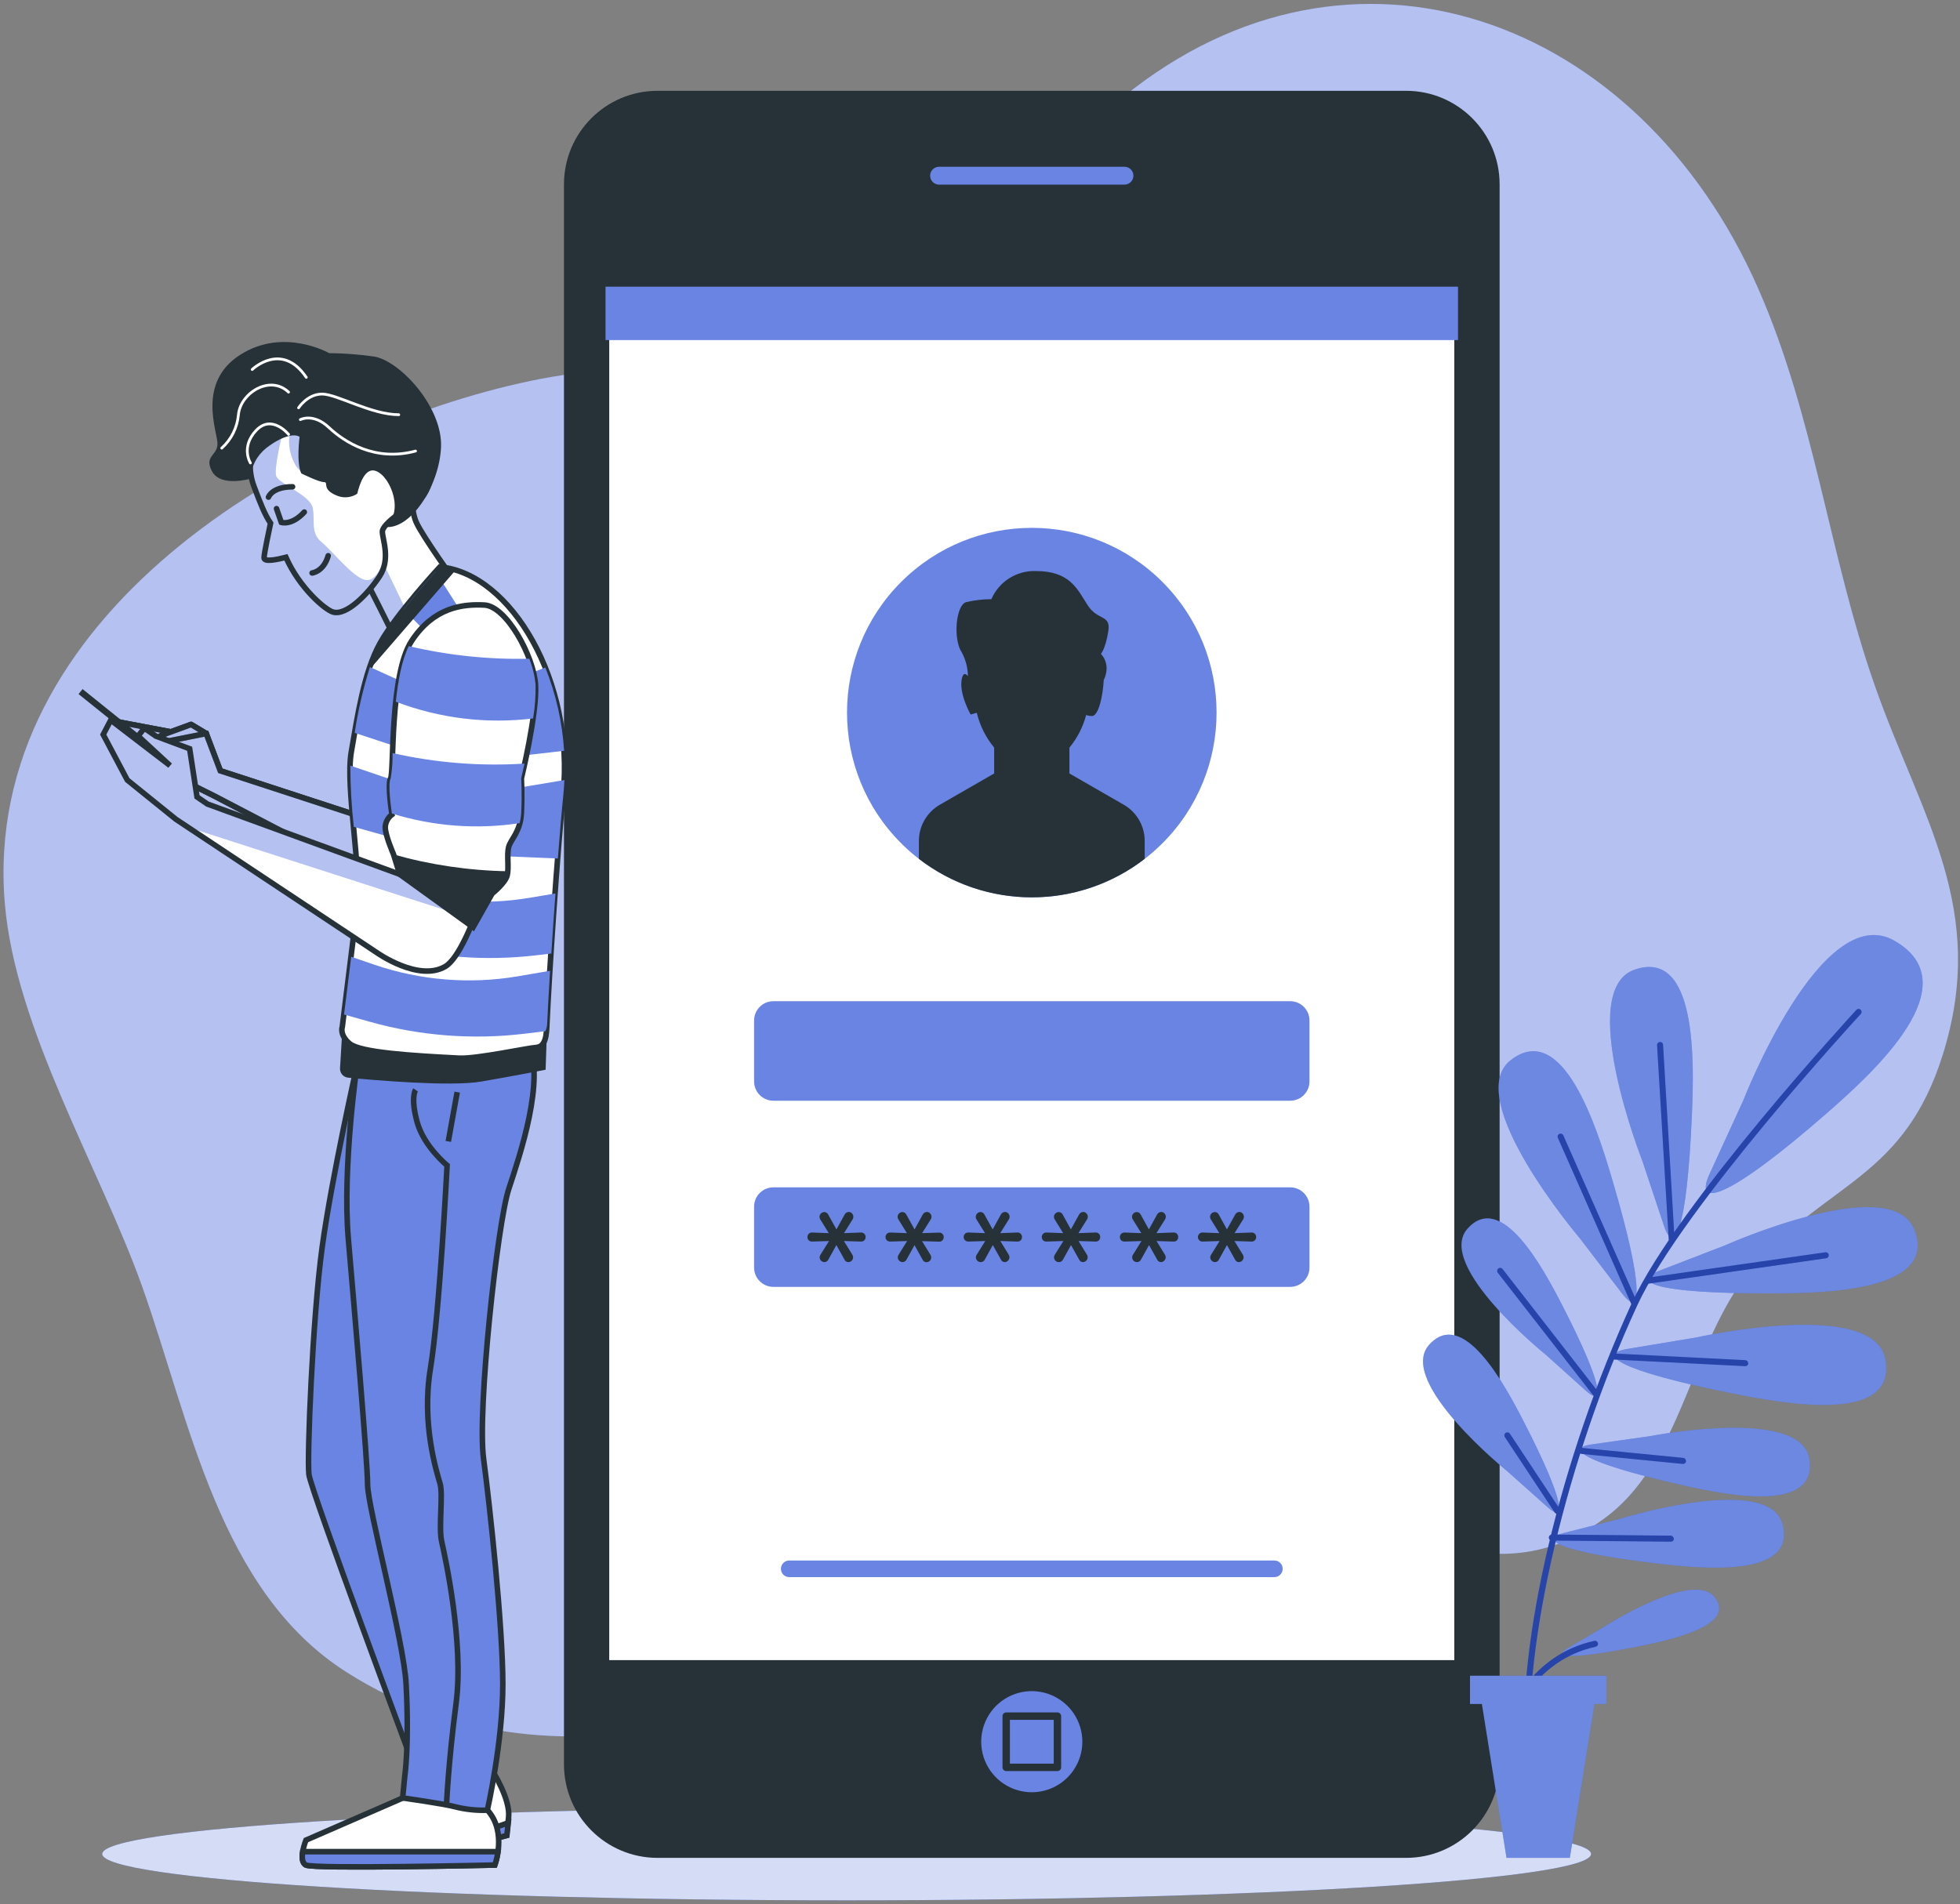 <svg width="354" height="344" viewBox="0 0 354 344" fill="none" xmlns="http://www.w3.org/2000/svg">
<rect x="0" y="0" width="354" height="344" fill="#808080" stroke="none"/>
<g clip-path="url(#clip0_6_109)">
<path d="M317.582 52.187C295.942 2.844 243.999 -15.734 203.015 17.396C187.011 30.32 177.026 50.891 157.43 59.145C139.043 66.886 115.75 64.607 95.867 68.799C53.526 77.671 -3.479 111.332 0.87 163.197C2.775 185.915 18.1 211.148 25.676 232.405C34.374 256.863 39.592 287.462 62.615 302.083C102.086 327.185 149.698 306.667 185.254 286.427C204.389 275.546 214.922 268.857 235.527 272.589C254.602 276.068 271.78 288.245 290.419 273.798C304.414 262.952 305.571 240.972 317.321 228.065C330.559 213.522 343.98 212.47 350.86 190.612C359.201 164.092 346.911 147.523 338.605 123.83C330.299 100.138 327.776 75.401 317.582 52.187Z" fill="#6A84E4"/>
<g opacity="0.7">
<path opacity="0.7" d="M317.582 52.187C295.942 2.844 243.999 -15.734 203.015 17.396C187.011 30.32 177.026 50.891 157.43 59.145C139.043 66.886 115.75 64.607 95.867 68.799C53.526 77.671 -3.479 111.332 0.87 163.197C2.775 185.915 18.1 211.148 25.676 232.405C34.374 256.863 39.592 287.462 62.615 302.083C102.086 327.185 149.698 306.667 185.254 286.427C204.389 275.546 214.922 268.857 235.527 272.589C254.602 276.068 271.78 288.245 290.419 273.798C304.414 262.952 305.571 240.972 317.321 228.065C330.559 213.522 343.98 212.47 350.86 190.612C359.201 164.092 346.911 147.523 338.605 123.83C330.299 100.138 327.776 75.401 317.582 52.187Z" fill="white"/>
</g>
<path d="M152.916 343.284C227.171 343.284 287.366 339.534 287.366 334.908C287.366 330.282 227.171 326.532 152.916 326.532C78.661 326.532 18.465 330.282 18.465 334.908C18.465 339.534 78.661 343.284 152.916 343.284Z" fill="#2F55D4"/>
<path opacity="0.8" d="M152.916 343.284C227.171 343.284 287.366 339.534 287.366 334.908C287.366 330.282 227.171 326.532 152.916 326.532C78.661 326.532 18.465 330.282 18.465 334.908C18.465 339.534 78.661 343.284 152.916 343.284Z" fill="white"/>
<path d="M253.949 16.404H118.76C109.426 16.404 101.86 23.97 101.86 33.304V318.713C101.86 328.047 109.426 335.613 118.76 335.613H253.949C263.283 335.613 270.849 328.047 270.849 318.713V33.304C270.849 23.97 263.283 16.404 253.949 16.404Z" fill="#263238"/>
<path d="M263.334 51.456H109.366V300.561H263.334V51.456Z" fill="white" stroke="#263238" stroke-width="1.337" stroke-miterlimit="10"/>
<path d="M209.953 152.326C222.986 139.293 222.986 118.162 209.953 105.129C196.92 92.096 175.789 92.096 162.756 105.129C149.723 118.162 149.723 139.293 162.756 152.326C175.789 165.359 196.92 165.359 209.953 152.326Z" fill="#6A84E4"/>
<path d="M230.17 284.896H142.548C142.351 284.897 142.155 284.859 141.973 284.785C141.79 284.71 141.624 284.6 141.485 284.461C141.345 284.322 141.234 284.157 141.158 283.975C141.082 283.793 141.043 283.597 141.043 283.4C141.042 283.202 141.08 283.006 141.156 282.823C141.231 282.64 141.342 282.473 141.481 282.334C141.621 282.194 141.788 282.083 141.971 282.008C142.154 281.932 142.35 281.894 142.548 281.895H230.17C230.367 281.895 230.562 281.934 230.744 282.01C230.926 282.086 231.091 282.197 231.231 282.337C231.37 282.476 231.48 282.642 231.554 282.825C231.629 283.007 231.667 283.203 231.666 283.4C231.666 283.797 231.508 284.177 231.227 284.458C230.947 284.738 230.566 284.896 230.17 284.896Z" fill="#6A84E4"/>
<path d="M233.022 180.862H139.686C137.76 180.862 136.199 182.423 136.199 184.35V195.352C136.199 197.279 137.76 198.84 139.686 198.84H233.022C234.949 198.84 236.51 197.279 236.51 195.352V184.35C236.51 182.423 234.949 180.862 233.022 180.862Z" fill="#6A84E4"/>
<path d="M233.022 214.487H139.686C137.76 214.487 136.199 216.049 136.199 217.975V228.978C136.199 230.904 137.76 232.466 139.686 232.466H233.022C234.949 232.466 236.51 230.904 236.51 228.978V217.975C236.51 216.049 234.949 214.487 233.022 214.487Z" fill="#6A84E4"/>
<path d="M202.972 145.375L193.152 139.721V135.051C194.574 133.33 195.604 131.321 196.17 129.162C196.508 129.282 196.864 129.344 197.222 129.345C198.44 129.345 199.214 125.57 199.345 122.874C200.762 119.873 198.831 118.116 198.831 118.116C198.831 118.116 199.632 117.316 200.162 114.106C200.693 110.897 198.292 112.236 196.422 109.296C194.552 106.357 193.213 103.156 187.072 103.156C185.38 103.1 183.71 103.555 182.28 104.461C180.85 105.367 179.725 106.682 179.053 108.235C177.524 108.241 176.001 108.419 174.512 108.766C172.634 109.296 172.103 115.446 173.704 117.855C174.42 119.172 174.802 120.644 174.817 122.143C174.391 121.621 173.947 121.482 173.704 122.665C173.173 125.335 175.313 129.075 175.313 129.075L176.417 128.762C176.974 131.069 178.047 133.219 179.557 135.051V139.721L169.737 145.375C168.591 146.037 167.638 146.989 166.976 148.136C166.313 149.282 165.964 150.583 165.963 151.907V155.142C171.803 159.654 178.974 162.102 186.354 162.102C193.734 162.102 200.906 159.654 206.746 155.142V151.907C206.747 150.582 206.398 149.281 205.736 148.134C205.073 146.987 204.12 146.036 202.972 145.375V145.375Z" fill="#263238"/>
<path d="M148.906 227.995C148.681 227.992 148.466 227.901 148.306 227.743C148.22 227.666 148.152 227.572 148.106 227.467C148.059 227.363 148.036 227.249 148.036 227.134C148.039 226.977 148.084 226.824 148.167 226.69L149.732 224.185L146.68 224.281C146.564 224.288 146.449 224.271 146.341 224.231C146.233 224.19 146.135 224.127 146.053 224.046C145.911 223.887 145.833 223.681 145.833 223.468C145.833 223.255 145.911 223.049 146.053 222.89C146.133 222.805 146.231 222.74 146.339 222.698C146.447 222.656 146.564 222.638 146.68 222.646L149.689 222.759L148.141 220.263C148.057 220.127 148.011 219.97 148.01 219.81C148.009 219.696 148.033 219.582 148.08 219.477C148.126 219.372 148.194 219.278 148.28 219.202C148.44 219.043 148.655 218.953 148.88 218.949C149.028 218.95 149.173 218.993 149.298 219.073C149.423 219.154 149.522 219.267 149.585 219.402L151.072 222.089L152.542 219.419C152.612 219.277 152.719 219.156 152.852 219.07C152.986 218.984 153.14 218.936 153.299 218.932C153.408 218.933 153.517 218.956 153.617 219.001C153.718 219.046 153.808 219.111 153.881 219.193C154.041 219.359 154.128 219.581 154.125 219.81C154.124 219.96 154.085 220.107 154.012 220.237L152.437 222.759L155.49 222.646C155.606 222.638 155.722 222.656 155.831 222.698C155.939 222.74 156.036 222.805 156.117 222.89C156.265 223.043 156.346 223.25 156.343 223.464C156.342 223.679 156.262 223.887 156.117 224.046C156.035 224.127 155.937 224.19 155.829 224.231C155.721 224.271 155.605 224.288 155.49 224.281L152.42 224.185L153.951 226.664C154.037 226.803 154.082 226.963 154.081 227.125C154.081 227.356 153.99 227.577 153.827 227.74C153.663 227.903 153.442 227.995 153.212 227.995C153.062 227.993 152.917 227.948 152.793 227.864C152.67 227.781 152.573 227.663 152.516 227.525L151.063 224.916L149.619 227.525C149.555 227.662 149.455 227.778 149.329 227.861C149.203 227.944 149.057 227.99 148.906 227.995V227.995Z" fill="#263238"/>
<path d="M163.014 227.995C162.789 227.992 162.574 227.901 162.414 227.743C162.328 227.666 162.26 227.572 162.213 227.468C162.167 227.363 162.143 227.249 162.144 227.134C162.147 226.977 162.192 226.824 162.275 226.69L163.84 224.185L160.796 224.281C160.68 224.286 160.564 224.268 160.455 224.228C160.346 224.188 160.246 224.126 160.161 224.046C160.046 223.927 159.969 223.776 159.94 223.613C159.912 223.449 159.933 223.281 160.002 223.13C160.07 222.979 160.183 222.852 160.324 222.766C160.466 222.679 160.63 222.638 160.796 222.646L163.797 222.759L162.249 220.263C162.164 220.127 162.119 219.97 162.118 219.811C162.117 219.696 162.141 219.582 162.187 219.477C162.234 219.372 162.302 219.278 162.388 219.202C162.548 219.043 162.763 218.953 162.988 218.949C163.136 218.95 163.281 218.993 163.406 219.073C163.53 219.154 163.63 219.267 163.692 219.402L165.18 222.089L166.65 219.419C166.719 219.277 166.827 219.156 166.96 219.07C167.093 218.984 167.248 218.936 167.406 218.932C167.516 218.932 167.625 218.955 167.726 219C167.826 219.045 167.916 219.111 167.989 219.193C168.07 219.274 168.133 219.371 168.177 219.477C168.22 219.583 168.242 219.696 168.241 219.811C168.238 219.961 168.196 220.108 168.12 220.237L166.545 222.759L169.607 222.663C169.721 222.656 169.836 222.673 169.943 222.716C170.05 222.758 170.146 222.823 170.224 222.907C170.373 223.061 170.454 223.267 170.451 223.481C170.45 223.697 170.369 223.904 170.224 224.064C170.144 224.145 170.048 224.207 169.941 224.248C169.835 224.288 169.721 224.306 169.607 224.299L166.528 224.203L168.059 226.682C168.144 226.82 168.19 226.98 168.189 227.143C168.189 227.373 168.097 227.595 167.934 227.758C167.771 227.921 167.55 228.013 167.319 228.013C167.17 228.011 167.025 227.965 166.901 227.882C166.778 227.798 166.681 227.68 166.624 227.543L165.171 224.933L163.727 227.543C163.661 227.676 163.559 227.789 163.433 227.868C163.308 227.948 163.163 227.992 163.014 227.995V227.995Z" fill="#263238"/>
<path d="M177.13 227.995C176.902 227.994 176.684 227.904 176.522 227.743C176.436 227.666 176.368 227.572 176.321 227.467C176.275 227.363 176.251 227.249 176.252 227.134C176.255 226.977 176.3 226.824 176.382 226.69L177.948 224.185L174.904 224.281C174.74 224.288 174.578 224.245 174.438 224.159C174.298 224.073 174.187 223.948 174.119 223.799C174.051 223.649 174.029 223.483 174.056 223.321C174.082 223.159 174.157 223.009 174.269 222.89C174.351 222.806 174.45 222.741 174.56 222.699C174.669 222.657 174.787 222.639 174.904 222.646L177.905 222.759L176.356 220.263C176.272 220.127 176.227 219.97 176.226 219.81C176.229 219.696 176.254 219.584 176.3 219.479C176.346 219.375 176.413 219.28 176.496 219.202C176.658 219.041 176.876 218.95 177.104 218.949C177.251 218.952 177.394 218.996 177.517 219.076C177.64 219.156 177.738 219.269 177.8 219.402L179.288 222.089L180.757 219.419C180.827 219.277 180.935 219.156 181.068 219.07C181.201 218.984 181.356 218.936 181.514 218.932C181.624 218.932 181.733 218.955 181.834 219C181.934 219.045 182.024 219.111 182.097 219.193C182.178 219.274 182.241 219.371 182.285 219.477C182.328 219.583 182.35 219.696 182.349 219.81C182.346 219.961 182.304 220.108 182.227 220.237L180.653 222.759L183.715 222.646C183.827 222.635 183.941 222.648 184.048 222.684C184.155 222.72 184.253 222.779 184.336 222.857C184.418 222.934 184.483 223.029 184.526 223.133C184.569 223.238 184.589 223.351 184.584 223.464C184.586 223.678 184.509 223.886 184.367 224.046C184.285 224.127 184.187 224.19 184.079 224.231C183.971 224.271 183.856 224.288 183.741 224.281L180.67 224.185L182.193 226.664C182.278 226.803 182.324 226.963 182.323 227.125C182.32 227.24 182.295 227.352 182.249 227.457C182.203 227.561 182.136 227.655 182.053 227.734C181.978 227.816 181.886 227.881 181.785 227.926C181.683 227.97 181.573 227.994 181.462 227.995C181.314 227.993 181.17 227.947 181.048 227.863C180.926 227.78 180.831 227.662 180.775 227.525L179.314 224.916L177.87 227.525C177.805 227.666 177.7 227.786 177.569 227.869C177.438 227.952 177.286 227.996 177.13 227.995V227.995Z" fill="#263238"/>
<path d="M191.238 227.995C191.01 227.994 190.791 227.904 190.629 227.743C190.466 227.582 190.372 227.363 190.369 227.134C190.366 226.978 190.408 226.824 190.49 226.69L192.056 224.185L189.012 224.281C188.895 224.286 188.779 224.268 188.67 224.228C188.561 224.188 188.461 224.126 188.377 224.046C188.235 223.887 188.157 223.681 188.157 223.468C188.157 223.255 188.235 223.049 188.377 222.89C188.461 222.808 188.56 222.745 188.669 222.703C188.778 222.661 188.895 222.642 189.012 222.646L192.021 222.759L190.482 220.263C190.397 220.127 190.352 219.97 190.351 219.81C190.354 219.696 190.379 219.584 190.425 219.479C190.472 219.375 190.538 219.28 190.621 219.202C190.783 219.041 191.001 218.95 191.23 218.949C191.378 218.95 191.523 218.993 191.647 219.073C191.772 219.154 191.872 219.267 191.934 219.402L193.413 222.089L194.883 219.419C194.952 219.277 195.06 219.156 195.193 219.07C195.327 218.984 195.481 218.936 195.639 218.932C195.749 218.932 195.858 218.955 195.959 219C196.059 219.045 196.149 219.111 196.222 219.193C196.303 219.274 196.367 219.371 196.41 219.477C196.453 219.583 196.475 219.696 196.474 219.81C196.471 219.961 196.429 220.108 196.353 220.237L194.778 222.759L197.84 222.646C197.952 222.635 198.066 222.648 198.173 222.684C198.28 222.72 198.378 222.779 198.461 222.857C198.543 222.934 198.608 223.029 198.651 223.133C198.694 223.238 198.714 223.351 198.71 223.464C198.712 223.678 198.634 223.886 198.492 224.046C198.41 224.127 198.312 224.19 198.204 224.231C198.096 224.271 197.981 224.288 197.866 224.281L194.796 224.185L196.318 226.664C196.404 226.803 196.449 226.963 196.448 227.125C196.449 227.24 196.425 227.354 196.379 227.459C196.333 227.564 196.264 227.658 196.179 227.734C196.103 227.816 196.011 227.881 195.91 227.926C195.808 227.97 195.698 227.994 195.587 227.995C195.439 227.993 195.295 227.947 195.173 227.863C195.051 227.78 194.956 227.662 194.9 227.525L193.439 224.916L191.995 227.525C191.929 227.669 191.822 227.79 191.687 227.874C191.553 227.957 191.397 227.999 191.238 227.995Z" fill="#263238"/>
<path d="M205.346 227.995C205.118 227.994 204.899 227.904 204.737 227.743C204.603 227.606 204.517 227.429 204.493 227.239C204.469 227.049 204.509 226.856 204.607 226.69L206.164 224.185L203.119 224.281C203.003 224.286 202.887 224.268 202.778 224.228C202.669 224.188 202.569 224.126 202.485 224.046C202.343 223.887 202.264 223.681 202.264 223.468C202.264 223.255 202.343 223.049 202.485 222.89C202.569 222.808 202.668 222.745 202.777 222.703C202.886 222.661 203.003 222.642 203.119 222.646L206.129 222.759L204.581 220.263C204.496 220.127 204.451 219.97 204.45 219.811C204.453 219.581 204.547 219.362 204.711 219.202C204.873 219.041 205.092 218.95 205.32 218.949C205.468 218.95 205.613 218.993 205.738 219.073C205.863 219.154 205.962 219.267 206.025 219.402L207.503 222.089L208.973 219.419C209.043 219.277 209.15 219.156 209.284 219.07C209.417 218.984 209.571 218.936 209.73 218.932C209.841 218.931 209.951 218.954 210.053 218.999C210.155 219.044 210.247 219.11 210.321 219.193C210.481 219.359 210.568 219.581 210.565 219.811C210.562 219.961 210.52 220.108 210.443 220.237L208.869 222.759L211.93 222.646C212.043 222.635 212.157 222.648 212.264 222.684C212.371 222.72 212.469 222.779 212.551 222.857C212.634 222.934 212.699 223.029 212.741 223.133C212.784 223.238 212.804 223.351 212.8 223.464C212.802 223.678 212.724 223.886 212.583 224.046C212.501 224.127 212.403 224.19 212.295 224.231C212.187 224.271 212.071 224.288 211.956 224.281L208.886 224.185L210.408 226.664C210.494 226.803 210.539 226.963 210.539 227.125C210.54 227.24 210.516 227.354 210.469 227.459C210.423 227.564 210.355 227.658 210.269 227.734C210.193 227.816 210.102 227.881 210 227.926C209.899 227.97 209.789 227.994 209.678 227.995C209.53 227.993 209.386 227.947 209.264 227.863C209.142 227.78 209.047 227.662 208.99 227.525L207.529 224.916L206.085 227.525C206.02 227.666 205.916 227.786 205.785 227.869C205.654 227.952 205.501 227.996 205.346 227.995Z" fill="#263238"/>
<path d="M219.454 227.995C219.229 227.992 219.014 227.902 218.854 227.743C218.768 227.666 218.7 227.572 218.653 227.468C218.607 227.363 218.583 227.249 218.584 227.134C218.587 226.977 218.632 226.824 218.715 226.69L220.271 224.186L217.227 224.281C217.115 224.29 217.003 224.275 216.897 224.237C216.791 224.2 216.694 224.141 216.612 224.064C216.53 223.987 216.466 223.894 216.422 223.791C216.378 223.687 216.356 223.576 216.357 223.464C216.357 223.357 216.377 223.252 216.418 223.153C216.458 223.055 216.517 222.965 216.592 222.89C216.672 222.805 216.77 222.74 216.878 222.698C216.987 222.656 217.103 222.638 217.219 222.646L220.228 222.759L218.68 220.263C218.596 220.127 218.55 219.97 218.549 219.811C218.553 219.581 218.646 219.362 218.81 219.202C218.972 219.041 219.191 218.95 219.419 218.949C219.567 218.95 219.712 218.993 219.837 219.073C219.962 219.154 220.061 219.267 220.124 219.402L221.602 222.089L223.081 219.419C223.15 219.278 223.256 219.158 223.388 219.072C223.519 218.987 223.672 218.938 223.829 218.932C223.94 218.931 224.051 218.954 224.152 218.999C224.254 219.044 224.346 219.11 224.42 219.193C224.58 219.359 224.668 219.581 224.664 219.811C224.663 219.96 224.624 220.107 224.551 220.237L222.976 222.759L226.029 222.646C226.145 222.638 226.261 222.656 226.37 222.698C226.478 222.74 226.576 222.805 226.656 222.89C226.804 223.043 226.885 223.25 226.882 223.464C226.881 223.679 226.801 223.887 226.656 224.046C226.574 224.127 226.476 224.19 226.368 224.231C226.26 224.271 226.144 224.288 226.029 224.281L222.959 224.186L224.481 226.664C224.567 226.803 224.612 226.963 224.612 227.125C224.608 227.355 224.515 227.574 224.351 227.734C224.192 227.896 223.977 227.99 223.751 227.995C223.603 227.993 223.459 227.947 223.337 227.863C223.215 227.78 223.12 227.662 223.063 227.525L221.602 224.916L220.158 227.525C220.096 227.661 219.997 227.777 219.873 227.86C219.748 227.943 219.603 227.99 219.454 227.995Z" fill="#263238"/>
<g style="mix-blend-mode:multiply">
<path d="M263.334 51.787H109.366V61.432H263.334V51.787Z" fill="#6A84E4"/>
</g>
<path d="M203.093 34.017H169.607C169.002 34.017 168.423 33.777 167.996 33.35C167.568 32.922 167.328 32.343 167.328 31.738V31.738C167.328 31.134 167.568 30.554 167.996 30.127C168.423 29.7 169.002 29.459 169.607 29.459H203.093C203.698 29.459 204.277 29.7 204.705 30.127C205.132 30.554 205.372 31.134 205.372 31.738V31.738C205.372 32.343 205.132 32.922 204.705 33.35C204.277 33.777 203.698 34.017 203.093 34.017V34.017Z" fill="#6A84E4" stroke="#263238" stroke-width="1.337" stroke-linecap="round" stroke-linejoin="round"/>
<path d="M195.483 314.634C195.485 312.827 194.95 311.06 193.947 309.557C192.944 308.053 191.518 306.882 189.849 306.189C188.18 305.497 186.343 305.315 184.571 305.667C182.798 306.02 181.17 306.89 179.892 308.167C178.615 309.445 177.745 311.073 177.393 312.846C177.04 314.618 177.222 316.455 177.914 318.124C178.607 319.793 179.779 321.219 181.282 322.222C182.785 323.225 184.552 323.759 186.359 323.758C188.778 323.755 191.097 322.793 192.808 321.083C194.518 319.372 195.48 317.053 195.483 314.634Z" fill="#6A84E4"/>
<path d="M190.986 310.007H181.732V319.261H190.986V310.007Z" fill="#6A84E4" stroke="#263238" stroke-width="1.337" stroke-linecap="round" stroke-linejoin="round"/>
<path d="M296.595 209.617C296.595 209.617 284.47 178.809 295.264 175.147C306.501 171.329 306.006 191.673 305.571 201.589C304.657 222.776 302.318 226.717 300.569 221.541L296.595 209.617ZM292.95 233.649C296.281 237.998 297.221 233.492 291.211 213.148C288.393 203.58 282.269 184.228 272.876 191.491C263.856 198.449 285.322 223.672 285.322 223.672L292.95 233.649ZM286.514 251.305C289.689 254.123 289.749 250.566 282.208 235.875C278.668 228.995 271.18 215.07 265.048 221.959C259.159 228.604 279.225 244.756 279.225 244.756L286.514 251.305ZM279.556 272.302C282.73 275.128 282.791 271.562 275.25 256.88C271.71 250.001 264.221 236.067 258.089 242.964C252.236 249.627 272.241 265.778 272.241 265.778L279.556 272.302ZM299.648 229.561C294.568 231.544 298.604 233.701 319.818 233.64C329.768 233.64 350.086 233.188 345.754 222.133C341.606 211.513 311.39 225.038 311.39 225.038L299.648 229.561ZM293.863 243.686C288.488 244.617 292.02 247.539 312.825 251.697C322.575 253.654 342.571 257.263 340.527 245.608C338.57 234.371 306.267 241.625 306.267 241.625L293.863 243.686ZM287.392 260.934C282.817 261.595 285.74 264.143 303.231 268.144C311.433 270.023 328.263 273.545 326.802 263.604C325.41 254.036 297.925 259.446 297.925 259.446L287.392 260.934ZM282.478 276.911C277.999 278.051 281.173 280.278 299.004 282.4C307.354 283.391 324.462 285.113 321.966 275.381C319.557 266.039 292.802 274.311 292.802 274.311L282.478 276.911ZM308.693 212.226C306.084 218.071 311.503 217.184 329.925 201.11C338.553 193.569 355.861 177.791 342.154 169.937C328.994 162.388 314.843 198.814 314.843 198.814L308.693 212.226ZM283.156 297.725C280.399 299.334 283.104 299.961 295.751 297.438C301.683 296.264 313.747 293.655 309.667 288.506C305.719 283.548 289.541 293.985 289.541 293.985L283.156 297.725Z" fill="#2F55D4"/>
<path opacity="0.3" d="M296.595 209.617C296.595 209.617 284.47 178.809 295.264 175.147C306.501 171.329 306.006 191.673 305.571 201.589C304.657 222.776 302.318 226.717 300.569 221.541L296.595 209.617ZM292.95 233.649C296.281 237.998 297.221 233.492 291.211 213.148C288.393 203.58 282.269 184.228 272.876 191.491C263.856 198.449 285.322 223.672 285.322 223.672L292.95 233.649ZM286.514 251.305C289.689 254.123 289.749 250.566 282.208 235.875C278.668 228.995 271.18 215.07 265.048 221.959C259.159 228.604 279.225 244.756 279.225 244.756L286.514 251.305ZM279.556 272.302C282.73 275.128 282.791 271.562 275.25 256.88C271.71 250.001 264.221 236.067 258.089 242.964C252.236 249.627 272.241 265.778 272.241 265.778L279.556 272.302ZM299.648 229.561C294.568 231.544 298.604 233.701 319.818 233.64C329.768 233.64 350.086 233.188 345.754 222.133C341.606 211.513 311.39 225.038 311.39 225.038L299.648 229.561ZM293.863 243.686C288.488 244.617 292.02 247.539 312.825 251.697C322.575 253.654 342.571 257.263 340.527 245.608C338.57 234.371 306.267 241.625 306.267 241.625L293.863 243.686ZM287.392 260.934C282.817 261.595 285.74 264.143 303.231 268.144C311.433 270.023 328.263 273.545 326.802 263.604C325.41 254.036 297.925 259.446 297.925 259.446L287.392 260.934ZM282.478 276.911C277.999 278.051 281.173 280.278 299.004 282.4C307.354 283.391 324.462 285.113 321.966 275.381C319.557 266.039 292.802 274.311 292.802 274.311L282.478 276.911ZM308.693 212.226C306.084 218.071 311.503 217.184 329.925 201.11C338.553 193.569 355.861 177.791 342.154 169.937C328.994 162.388 314.843 198.814 314.843 198.814L308.693 212.226ZM283.156 297.725C280.399 299.334 283.104 299.961 295.751 297.438C301.683 296.264 313.747 293.655 309.667 288.506C305.719 283.548 289.541 293.985 289.541 293.985L283.156 297.725Z" fill="white"/>
<path d="M301.944 223.959L299.83 188.794L301.944 223.959ZM295.255 235.562L281.895 205.32L295.255 235.562ZM329.733 226.769L297.717 231.361L329.733 226.769ZM288.332 251.862L270.997 229.622L288.332 251.862ZM291.376 245.043L315.26 246.243L291.376 245.043ZM285.722 262.099L303.988 263.908L285.722 262.099ZM281.313 272.937L272.241 259.29L281.313 272.937ZM280.269 277.755L301.744 277.955L280.269 277.755ZM275.92 318.043C276.064 318.032 276.198 317.965 276.292 317.856C276.386 317.747 276.434 317.605 276.424 317.461C275.059 296.951 282.991 263.36 295.716 235.788C303.849 218.167 335.726 183.532 336.065 183.184C336.168 183.081 336.225 182.942 336.225 182.797C336.225 182.652 336.168 182.513 336.065 182.41C336.015 182.36 335.955 182.319 335.89 182.292C335.824 182.265 335.754 182.251 335.682 182.251C335.611 182.251 335.541 182.265 335.475 182.292C335.41 182.319 335.35 182.36 335.3 182.41C334.978 182.758 302.97 217.523 294.768 235.301C281.808 263.543 273.98 296.525 275.372 317.53C275.383 317.669 275.445 317.798 275.546 317.893C275.648 317.988 275.781 318.042 275.92 318.043V318.043ZM301.935 224.499C302.079 224.49 302.213 224.424 302.309 224.317C302.406 224.209 302.455 224.069 302.448 223.925L300.369 188.742C300.366 188.67 300.349 188.6 300.318 188.535C300.287 188.471 300.244 188.413 300.19 188.365C300.137 188.317 300.074 188.28 300.006 188.257C299.939 188.234 299.867 188.224 299.795 188.229C299.652 188.238 299.517 188.303 299.421 188.411C299.325 188.518 299.275 188.659 299.282 188.803L301.396 223.968C301.402 224.106 301.462 224.237 301.563 224.333C301.663 224.428 301.796 224.481 301.935 224.481V224.499ZM295.446 236.058C295.577 235.999 295.679 235.891 295.731 235.758C295.783 235.625 295.781 235.476 295.725 235.345L282.356 205.103C282.299 204.971 282.191 204.868 282.057 204.816C281.924 204.763 281.775 204.767 281.643 204.824C281.512 204.882 281.408 204.989 281.356 205.123C281.304 205.257 281.307 205.406 281.365 205.537L294.725 235.78C294.767 235.877 294.836 235.96 294.924 236.018C295.012 236.077 295.115 236.109 295.22 236.11C295.31 236.115 295.4 236.097 295.481 236.058H295.446ZM297.76 231.883L329.759 227.308C329.837 227.306 329.913 227.288 329.982 227.255C330.052 227.222 330.114 227.175 330.165 227.116C330.215 227.057 330.252 226.989 330.274 226.914C330.296 226.84 330.301 226.762 330.291 226.686C330.28 226.609 330.254 226.536 330.213 226.47C330.172 226.405 330.118 226.348 330.053 226.305C329.989 226.262 329.917 226.233 329.841 226.22C329.764 226.207 329.686 226.21 329.611 226.229L297.612 230.804C297.469 230.814 297.336 230.879 297.241 230.987C297.147 231.095 297.099 231.236 297.108 231.379C297.117 231.522 297.183 231.655 297.29 231.75C297.398 231.844 297.539 231.892 297.682 231.883H297.76ZM288.636 252.297C288.75 252.208 288.824 252.077 288.841 251.934C288.859 251.79 288.82 251.646 288.732 251.531L271.388 229.248C271.3 229.132 271.169 229.057 271.024 229.038C270.88 229.019 270.734 229.059 270.619 229.148C270.503 229.236 270.428 229.367 270.409 229.512C270.39 229.656 270.43 229.802 270.519 229.917L287.897 252.236C287.947 252.301 288.012 252.353 288.086 252.39C288.16 252.426 288.241 252.445 288.323 252.445C288.453 252.438 288.576 252.386 288.671 252.297H288.636ZM315.738 246.269C315.743 246.125 315.691 245.985 315.593 245.879C315.496 245.774 315.36 245.711 315.217 245.704L291.376 244.495C291.242 244.504 291.116 244.562 291.022 244.658C290.928 244.754 290.873 244.881 290.866 245.015C290.86 245.149 290.903 245.281 290.987 245.386C291.072 245.49 291.191 245.56 291.324 245.582L315.208 246.791C315.352 246.796 315.492 246.744 315.598 246.646C315.703 246.548 315.766 246.413 315.773 246.269H315.738ZM304.492 263.96C304.501 263.889 304.495 263.816 304.475 263.747C304.455 263.678 304.421 263.614 304.375 263.558C304.33 263.502 304.274 263.455 304.21 263.421C304.147 263.388 304.077 263.367 304.005 263.36L285.74 261.56C285.669 261.553 285.597 261.56 285.529 261.58C285.461 261.601 285.398 261.635 285.343 261.68C285.288 261.725 285.242 261.781 285.209 261.844C285.175 261.907 285.155 261.976 285.148 262.047C285.136 262.19 285.18 262.331 285.271 262.442C285.362 262.552 285.493 262.623 285.635 262.638L303.901 264.448H303.953C304.093 264.457 304.232 264.412 304.339 264.321C304.446 264.23 304.514 264.1 304.527 263.96H304.492ZM281.574 273.389C281.694 273.309 281.779 273.185 281.808 273.043C281.837 272.901 281.809 272.753 281.73 272.632L272.702 258.985C272.619 258.868 272.494 258.787 272.353 258.759C272.212 258.732 272.066 258.76 271.945 258.837C271.824 258.917 271.74 259.042 271.711 259.184C271.681 259.325 271.709 259.473 271.789 259.594L280.817 273.241C280.868 273.316 280.937 273.377 281.018 273.419C281.098 273.461 281.187 273.484 281.278 273.485C281.396 273.491 281.512 273.457 281.608 273.389H281.574ZM302.292 277.955C302.289 277.812 302.232 277.675 302.132 277.573C302.031 277.471 301.896 277.412 301.752 277.407L280.278 277.207C280.135 277.207 279.997 277.264 279.896 277.365C279.795 277.466 279.738 277.603 279.738 277.746C279.736 277.818 279.748 277.89 279.774 277.957C279.8 278.024 279.84 278.085 279.89 278.136C279.941 278.187 280.001 278.228 280.068 278.255C280.134 278.282 280.206 278.296 280.278 278.294L301.752 278.494C301.826 278.498 301.899 278.487 301.968 278.461C302.037 278.436 302.1 278.397 302.154 278.347C302.207 278.296 302.25 278.236 302.28 278.168C302.31 278.101 302.325 278.029 302.326 277.955H302.292ZM273.476 310.067C273.519 309.972 277.181 299.882 288.193 297.473C288.334 297.442 288.458 297.356 288.536 297.233C288.615 297.111 288.641 296.963 288.61 296.821C288.575 296.682 288.487 296.562 288.366 296.485C288.244 296.409 288.098 296.383 287.958 296.412C276.346 298.952 272.493 309.606 272.45 309.711C272.405 309.848 272.415 309.998 272.478 310.127C272.542 310.257 272.653 310.357 272.789 310.407H272.963C273.078 310.417 273.194 310.389 273.293 310.328C273.392 310.267 273.468 310.175 273.511 310.067H273.476ZM275.92 318.043C276.064 318.032 276.198 317.965 276.292 317.856C276.386 317.747 276.434 317.605 276.424 317.461C275.059 296.951 282.991 263.36 295.716 235.788C303.849 218.167 335.726 183.532 336.065 183.184C336.168 183.081 336.225 182.942 336.225 182.797C336.225 182.652 336.168 182.513 336.065 182.41C336.015 182.36 335.955 182.319 335.89 182.292C335.824 182.265 335.754 182.251 335.682 182.251C335.611 182.251 335.541 182.265 335.475 182.292C335.41 182.319 335.35 182.36 335.3 182.41C334.978 182.758 302.97 217.523 294.768 235.301C281.808 263.543 273.98 296.525 275.372 317.53C275.383 317.669 275.445 317.798 275.546 317.893C275.648 317.988 275.781 318.042 275.92 318.043V318.043ZM301.935 224.499C302.079 224.49 302.213 224.424 302.309 224.317C302.406 224.209 302.455 224.069 302.448 223.925L300.369 188.742C300.366 188.67 300.349 188.6 300.318 188.535C300.287 188.471 300.244 188.413 300.19 188.365C300.137 188.317 300.074 188.28 300.006 188.257C299.939 188.234 299.867 188.224 299.795 188.229C299.652 188.238 299.517 188.303 299.421 188.411C299.325 188.518 299.275 188.659 299.282 188.803L301.396 223.968C301.402 224.106 301.462 224.237 301.563 224.333C301.663 224.428 301.796 224.481 301.935 224.481V224.499ZM295.446 236.058C295.577 235.999 295.679 235.891 295.731 235.758C295.783 235.625 295.781 235.476 295.725 235.345L282.356 205.103C282.299 204.971 282.191 204.868 282.057 204.816C281.924 204.763 281.775 204.767 281.643 204.824C281.512 204.882 281.408 204.989 281.356 205.123C281.304 205.257 281.307 205.406 281.365 205.537L294.725 235.78C294.767 235.877 294.836 235.96 294.924 236.018C295.012 236.077 295.115 236.109 295.22 236.11C295.31 236.115 295.4 236.097 295.481 236.058H295.446ZM297.76 231.883L329.759 227.308C329.837 227.306 329.913 227.288 329.982 227.255C330.052 227.222 330.114 227.175 330.165 227.116C330.215 227.057 330.252 226.989 330.274 226.914C330.296 226.84 330.301 226.762 330.291 226.686C330.28 226.609 330.254 226.536 330.213 226.47C330.172 226.405 330.118 226.348 330.053 226.305C329.989 226.262 329.917 226.233 329.841 226.22C329.764 226.207 329.686 226.21 329.611 226.229L297.612 230.804C297.469 230.814 297.336 230.879 297.241 230.987C297.147 231.095 297.099 231.236 297.108 231.379C297.117 231.522 297.183 231.655 297.29 231.75C297.398 231.844 297.539 231.892 297.682 231.883H297.76ZM288.636 252.297C288.75 252.208 288.824 252.077 288.841 251.934C288.859 251.79 288.82 251.646 288.732 251.531L271.388 229.248C271.344 229.19 271.29 229.143 271.227 229.107C271.165 229.071 271.096 229.047 271.024 229.038C270.953 229.029 270.88 229.034 270.811 229.053C270.741 229.071 270.676 229.104 270.619 229.148C270.562 229.192 270.514 229.246 270.478 229.309C270.442 229.371 270.418 229.44 270.409 229.512C270.4 229.583 270.405 229.656 270.424 229.725C270.442 229.795 270.475 229.86 270.519 229.917L287.897 252.236C287.947 252.301 288.012 252.353 288.086 252.39C288.16 252.426 288.241 252.445 288.323 252.445C288.453 252.438 288.576 252.386 288.671 252.297H288.636ZM315.738 246.269C315.743 246.125 315.691 245.985 315.593 245.879C315.496 245.774 315.36 245.711 315.217 245.704L291.376 244.495C291.242 244.504 291.116 244.562 291.022 244.658C290.928 244.754 290.873 244.881 290.866 245.015C290.86 245.149 290.903 245.281 290.987 245.386C291.072 245.49 291.191 245.56 291.324 245.582L315.208 246.791C315.352 246.796 315.492 246.744 315.598 246.646C315.703 246.548 315.766 246.413 315.773 246.269H315.738ZM304.492 263.96C304.501 263.889 304.495 263.816 304.475 263.747C304.455 263.678 304.421 263.614 304.375 263.558C304.33 263.502 304.274 263.455 304.21 263.421C304.147 263.388 304.077 263.367 304.005 263.36L285.74 261.56C285.669 261.553 285.597 261.56 285.529 261.58C285.461 261.601 285.398 261.635 285.343 261.68C285.288 261.725 285.242 261.781 285.209 261.844C285.175 261.907 285.155 261.976 285.148 262.047C285.136 262.19 285.18 262.331 285.271 262.442C285.362 262.552 285.493 262.623 285.635 262.638L303.901 264.448H303.953C304.093 264.457 304.232 264.412 304.339 264.321C304.446 264.23 304.514 264.1 304.527 263.96H304.492ZM281.574 273.389C281.694 273.309 281.779 273.185 281.808 273.043C281.837 272.901 281.809 272.753 281.73 272.632L272.702 258.985C272.619 258.868 272.494 258.787 272.353 258.759C272.212 258.732 272.066 258.76 271.945 258.837C271.824 258.917 271.74 259.042 271.711 259.184C271.681 259.325 271.709 259.473 271.789 259.594L280.817 273.241C280.868 273.316 280.937 273.377 281.018 273.419C281.098 273.461 281.187 273.484 281.278 273.485C281.396 273.491 281.512 273.457 281.608 273.389H281.574ZM302.292 277.955C302.289 277.812 302.232 277.675 302.132 277.573C302.031 277.471 301.896 277.412 301.752 277.407L280.278 277.207C280.135 277.207 279.997 277.264 279.896 277.365C279.795 277.466 279.738 277.603 279.738 277.746C279.736 277.818 279.748 277.89 279.774 277.957C279.8 278.024 279.84 278.085 279.89 278.136C279.941 278.187 280.001 278.228 280.068 278.255C280.134 278.282 280.206 278.296 280.278 278.294L301.752 278.494C301.826 278.498 301.899 278.487 301.968 278.461C302.037 278.436 302.1 278.397 302.154 278.347C302.207 278.296 302.25 278.236 302.28 278.168C302.31 278.101 302.325 278.029 302.326 277.955H302.292ZM273.476 310.067C273.519 309.972 277.181 299.882 288.193 297.473C288.334 297.442 288.458 297.356 288.536 297.233C288.615 297.111 288.641 296.963 288.61 296.821C288.575 296.682 288.487 296.562 288.366 296.485C288.244 296.409 288.098 296.383 287.958 296.412C276.346 298.952 272.493 309.606 272.45 309.711C272.405 309.848 272.415 309.998 272.478 310.127C272.542 310.257 272.653 310.357 272.789 310.407H272.963C273.078 310.417 273.194 310.389 273.293 310.328C273.392 310.267 273.468 310.175 273.511 310.067H273.476Z" fill="#2F55D4"/>
<path opacity="0.2" d="M301.944 223.959L299.83 188.794L301.944 223.959ZM295.255 235.562L281.895 205.32L295.255 235.562ZM329.733 226.769L297.717 231.361L329.733 226.769ZM288.332 251.862L270.997 229.622L288.332 251.862ZM291.376 245.043L315.26 246.243L291.376 245.043ZM285.722 262.099L303.988 263.908L285.722 262.099ZM281.313 272.937L272.241 259.29L281.313 272.937ZM280.269 277.755L301.744 277.955L280.269 277.755ZM275.92 318.043C276.064 318.032 276.198 317.965 276.292 317.856C276.386 317.747 276.434 317.605 276.424 317.461C275.059 296.951 282.991 263.36 295.716 235.788C303.849 218.167 335.726 183.532 336.065 183.184C336.168 183.081 336.225 182.942 336.225 182.797C336.225 182.652 336.168 182.513 336.065 182.41C336.015 182.36 335.955 182.319 335.89 182.292C335.824 182.265 335.754 182.251 335.682 182.251C335.611 182.251 335.541 182.265 335.475 182.292C335.41 182.319 335.35 182.36 335.3 182.41C334.978 182.758 302.97 217.523 294.768 235.301C281.808 263.543 273.98 296.525 275.372 317.53C275.383 317.669 275.445 317.798 275.546 317.893C275.648 317.988 275.781 318.042 275.92 318.043V318.043ZM301.935 224.499C302.079 224.49 302.213 224.424 302.309 224.317C302.406 224.209 302.455 224.069 302.448 223.925L300.369 188.742C300.366 188.67 300.349 188.6 300.318 188.535C300.287 188.471 300.244 188.413 300.19 188.365C300.137 188.317 300.074 188.28 300.006 188.257C299.939 188.234 299.867 188.224 299.795 188.229C299.652 188.238 299.517 188.303 299.421 188.411C299.325 188.518 299.275 188.659 299.282 188.803L301.396 223.968C301.402 224.106 301.462 224.237 301.563 224.333C301.663 224.428 301.796 224.481 301.935 224.481V224.499ZM295.446 236.058C295.577 235.999 295.679 235.891 295.731 235.758C295.783 235.625 295.781 235.476 295.725 235.345L282.356 205.103C282.299 204.971 282.191 204.868 282.057 204.816C281.924 204.763 281.775 204.767 281.643 204.824C281.512 204.882 281.408 204.989 281.356 205.123C281.304 205.257 281.307 205.406 281.365 205.537L294.725 235.78C294.767 235.877 294.836 235.96 294.924 236.018C295.012 236.077 295.115 236.109 295.22 236.11C295.31 236.115 295.4 236.097 295.481 236.058H295.446ZM297.76 231.883L329.759 227.308C329.837 227.306 329.913 227.288 329.982 227.255C330.052 227.222 330.114 227.175 330.165 227.116C330.215 227.057 330.252 226.989 330.274 226.914C330.296 226.84 330.301 226.762 330.291 226.686C330.28 226.609 330.254 226.536 330.213 226.47C330.172 226.405 330.118 226.348 330.053 226.305C329.989 226.262 329.917 226.233 329.841 226.22C329.764 226.207 329.686 226.21 329.611 226.229L297.612 230.804C297.469 230.814 297.336 230.879 297.241 230.987C297.147 231.095 297.099 231.236 297.108 231.379C297.117 231.522 297.183 231.655 297.29 231.75C297.398 231.844 297.539 231.892 297.682 231.883H297.76ZM288.636 252.297C288.75 252.208 288.824 252.077 288.841 251.934C288.859 251.79 288.82 251.646 288.732 251.531L271.388 229.248C271.3 229.132 271.169 229.057 271.024 229.038C270.88 229.019 270.734 229.059 270.619 229.148C270.503 229.236 270.428 229.367 270.409 229.512C270.39 229.656 270.43 229.802 270.519 229.917L287.897 252.236C287.947 252.301 288.012 252.353 288.086 252.39C288.16 252.426 288.241 252.445 288.323 252.445C288.453 252.438 288.576 252.386 288.671 252.297H288.636ZM315.738 246.269C315.743 246.125 315.691 245.985 315.593 245.879C315.496 245.774 315.36 245.711 315.217 245.704L291.376 244.495C291.242 244.504 291.116 244.562 291.022 244.658C290.928 244.754 290.873 244.881 290.866 245.015C290.86 245.149 290.903 245.281 290.987 245.386C291.072 245.49 291.191 245.56 291.324 245.582L315.208 246.791C315.352 246.796 315.492 246.744 315.598 246.646C315.703 246.548 315.766 246.413 315.773 246.269H315.738ZM304.492 263.96C304.501 263.889 304.495 263.816 304.475 263.747C304.455 263.678 304.421 263.614 304.375 263.558C304.33 263.502 304.274 263.455 304.21 263.421C304.147 263.388 304.077 263.367 304.005 263.36L285.74 261.56C285.669 261.553 285.597 261.56 285.529 261.58C285.461 261.601 285.398 261.635 285.343 261.68C285.288 261.725 285.242 261.781 285.209 261.844C285.175 261.907 285.155 261.976 285.148 262.047C285.136 262.19 285.18 262.331 285.271 262.442C285.362 262.552 285.493 262.623 285.635 262.638L303.901 264.448H303.953C304.093 264.457 304.232 264.412 304.339 264.321C304.446 264.23 304.514 264.1 304.527 263.96H304.492ZM281.574 273.389C281.694 273.309 281.779 273.185 281.808 273.043C281.837 272.901 281.809 272.753 281.73 272.632L272.702 258.985C272.619 258.868 272.494 258.787 272.353 258.759C272.212 258.732 272.066 258.76 271.945 258.837C271.824 258.917 271.74 259.042 271.711 259.184C271.681 259.325 271.709 259.473 271.789 259.594L280.817 273.241C280.868 273.316 280.937 273.377 281.018 273.419C281.098 273.461 281.187 273.484 281.278 273.485C281.396 273.491 281.512 273.457 281.608 273.389H281.574ZM302.292 277.955C302.289 277.812 302.232 277.675 302.132 277.573C302.031 277.471 301.896 277.412 301.752 277.407L280.278 277.207C280.135 277.207 279.997 277.264 279.896 277.365C279.795 277.466 279.738 277.603 279.738 277.746C279.736 277.818 279.748 277.89 279.774 277.957C279.8 278.024 279.84 278.085 279.89 278.136C279.941 278.187 280.001 278.228 280.068 278.255C280.134 278.282 280.206 278.296 280.278 278.294L301.752 278.494C301.826 278.498 301.899 278.487 301.968 278.461C302.037 278.436 302.1 278.397 302.154 278.347C302.207 278.296 302.25 278.236 302.28 278.168C302.31 278.101 302.325 278.029 302.326 277.955H302.292ZM273.476 310.067C273.519 309.972 277.181 299.882 288.193 297.473C288.334 297.442 288.458 297.356 288.536 297.233C288.615 297.111 288.641 296.963 288.61 296.821C288.575 296.682 288.487 296.562 288.366 296.485C288.244 296.409 288.098 296.383 287.958 296.412C276.346 298.952 272.493 309.606 272.45 309.711C272.405 309.848 272.415 309.998 272.478 310.127C272.542 310.257 272.653 310.357 272.789 310.407H272.963C273.078 310.417 273.194 310.389 273.293 310.328C273.392 310.267 273.468 310.175 273.511 310.067H273.476ZM275.92 318.043C276.064 318.032 276.198 317.965 276.292 317.856C276.386 317.747 276.434 317.605 276.424 317.461C275.059 296.951 282.991 263.36 295.716 235.788C303.849 218.167 335.726 183.532 336.065 183.184C336.168 183.081 336.225 182.942 336.225 182.797C336.225 182.652 336.168 182.513 336.065 182.41C336.015 182.36 335.955 182.319 335.89 182.292C335.824 182.265 335.754 182.251 335.682 182.251C335.611 182.251 335.541 182.265 335.475 182.292C335.41 182.319 335.35 182.36 335.3 182.41C334.978 182.758 302.97 217.523 294.768 235.301C281.808 263.543 273.98 296.525 275.372 317.53C275.383 317.669 275.445 317.798 275.546 317.893C275.648 317.988 275.781 318.042 275.92 318.043V318.043ZM301.935 224.499C302.079 224.49 302.213 224.424 302.309 224.317C302.406 224.209 302.455 224.069 302.448 223.925L300.369 188.742C300.366 188.67 300.349 188.6 300.318 188.535C300.287 188.471 300.244 188.413 300.19 188.365C300.137 188.317 300.074 188.28 300.006 188.257C299.939 188.234 299.867 188.224 299.795 188.229C299.652 188.238 299.517 188.303 299.421 188.411C299.325 188.518 299.275 188.659 299.282 188.803L301.396 223.968C301.402 224.106 301.462 224.237 301.563 224.333C301.663 224.428 301.796 224.481 301.935 224.481V224.499ZM295.446 236.058C295.577 235.999 295.679 235.891 295.731 235.758C295.783 235.625 295.781 235.476 295.725 235.345L282.356 205.103C282.299 204.971 282.191 204.868 282.057 204.816C281.924 204.763 281.775 204.767 281.643 204.824C281.512 204.882 281.408 204.989 281.356 205.123C281.304 205.257 281.307 205.406 281.365 205.537L294.725 235.78C294.767 235.877 294.836 235.96 294.924 236.018C295.012 236.077 295.115 236.109 295.22 236.11C295.31 236.115 295.4 236.097 295.481 236.058H295.446ZM297.76 231.883L329.759 227.308C329.837 227.306 329.913 227.288 329.982 227.255C330.052 227.222 330.114 227.175 330.165 227.116C330.215 227.057 330.252 226.989 330.274 226.914C330.296 226.84 330.301 226.762 330.291 226.686C330.28 226.609 330.254 226.536 330.213 226.47C330.172 226.405 330.118 226.348 330.053 226.305C329.989 226.262 329.917 226.233 329.841 226.22C329.764 226.207 329.686 226.21 329.611 226.229L297.612 230.804C297.469 230.814 297.336 230.879 297.241 230.987C297.147 231.095 297.099 231.236 297.108 231.379C297.117 231.522 297.183 231.655 297.29 231.75C297.398 231.844 297.539 231.892 297.682 231.883H297.76ZM288.636 252.297C288.75 252.208 288.824 252.077 288.841 251.934C288.859 251.79 288.82 251.646 288.732 251.531L271.388 229.248C271.344 229.19 271.29 229.143 271.227 229.107C271.165 229.071 271.096 229.047 271.024 229.038C270.953 229.029 270.88 229.034 270.811 229.053C270.741 229.071 270.676 229.104 270.619 229.148C270.562 229.192 270.514 229.246 270.478 229.309C270.442 229.371 270.418 229.44 270.409 229.512C270.4 229.583 270.405 229.656 270.424 229.725C270.442 229.795 270.475 229.86 270.519 229.917L287.897 252.236C287.947 252.301 288.012 252.353 288.086 252.39C288.16 252.426 288.241 252.445 288.323 252.445C288.453 252.438 288.576 252.386 288.671 252.297H288.636ZM315.738 246.269C315.743 246.125 315.691 245.985 315.593 245.879C315.496 245.774 315.36 245.711 315.217 245.704L291.376 244.495C291.242 244.504 291.116 244.562 291.022 244.658C290.928 244.754 290.873 244.881 290.866 245.015C290.86 245.149 290.903 245.281 290.987 245.386C291.072 245.49 291.191 245.56 291.324 245.582L315.208 246.791C315.352 246.796 315.492 246.744 315.598 246.646C315.703 246.548 315.766 246.413 315.773 246.269H315.738ZM304.492 263.96C304.501 263.889 304.495 263.816 304.475 263.747C304.455 263.678 304.421 263.614 304.375 263.558C304.33 263.502 304.274 263.455 304.21 263.421C304.147 263.388 304.077 263.367 304.005 263.36L285.74 261.56C285.669 261.553 285.597 261.56 285.529 261.58C285.461 261.601 285.398 261.635 285.343 261.68C285.288 261.725 285.242 261.781 285.209 261.844C285.175 261.907 285.155 261.976 285.148 262.047C285.136 262.19 285.18 262.331 285.271 262.442C285.362 262.552 285.493 262.623 285.635 262.638L303.901 264.448H303.953C304.093 264.457 304.232 264.412 304.339 264.321C304.446 264.23 304.514 264.1 304.527 263.96H304.492ZM281.574 273.389C281.694 273.309 281.779 273.185 281.808 273.043C281.837 272.901 281.809 272.753 281.73 272.632L272.702 258.985C272.619 258.868 272.494 258.787 272.353 258.759C272.212 258.732 272.066 258.76 271.945 258.837C271.824 258.917 271.74 259.042 271.711 259.184C271.681 259.325 271.709 259.473 271.789 259.594L280.817 273.241C280.868 273.316 280.937 273.377 281.018 273.419C281.098 273.461 281.187 273.484 281.278 273.485C281.396 273.491 281.512 273.457 281.608 273.389H281.574ZM302.292 277.955C302.289 277.812 302.232 277.675 302.132 277.573C302.031 277.471 301.896 277.412 301.752 277.407L280.278 277.207C280.135 277.207 279.997 277.264 279.896 277.365C279.795 277.466 279.738 277.603 279.738 277.746C279.736 277.818 279.748 277.89 279.774 277.957C279.8 278.024 279.84 278.085 279.89 278.136C279.941 278.187 280.001 278.228 280.068 278.255C280.134 278.282 280.206 278.296 280.278 278.294L301.752 278.494C301.826 278.498 301.899 278.487 301.968 278.461C302.037 278.436 302.1 278.397 302.154 278.347C302.207 278.296 302.25 278.236 302.28 278.168C302.31 278.101 302.325 278.029 302.326 277.955H302.292ZM273.476 310.067C273.519 309.972 277.181 299.882 288.193 297.473C288.334 297.442 288.458 297.356 288.536 297.233C288.615 297.111 288.641 296.963 288.61 296.821C288.575 296.682 288.487 296.562 288.366 296.485C288.244 296.409 288.098 296.383 287.958 296.412C276.346 298.952 272.493 309.606 272.45 309.711C272.405 309.848 272.415 309.998 272.478 310.127C272.542 310.257 272.653 310.357 272.789 310.407H272.963C273.078 310.417 273.194 310.389 273.293 310.328C273.392 310.267 273.468 310.175 273.511 310.067H273.476Z" fill="black"/>
<path d="M290.123 302.709H265.5V307.806H267.648L272.093 335.613H283.531L287.975 307.806H290.123V302.709Z" fill="#2F55D4"/>
<path opacity="0.3" d="M290.123 302.709H265.5V307.806H267.648L272.093 335.613H283.531L287.975 307.806H290.123V302.709Z" fill="white"/>
<path d="M68.434 148.584L39.792 139.234L37.244 132.502L31.425 132.319L20.866 130.319L22.136 132.502L35.426 142.148L38.705 143.783L68.66 159.43L68.434 148.584Z" fill="white" stroke="#263238" stroke-width="1.004" stroke-miterlimit="10"/>
<path d="M37.244 132.502L34.513 130.867L29.059 132.867L29.964 133.955L37.244 132.502Z" fill="white" stroke="#263238" stroke-width="1.004" stroke-linejoin="round"/>
<path d="M68.434 148.584L39.792 139.234L37.244 132.502L31.425 132.319L20.866 130.319L22.136 132.502L35.426 142.148L38.705 143.783L68.66 159.43L68.434 148.584Z" fill="white"/>
<path opacity="0.5" d="M68.434 148.584L39.792 139.234L37.244 132.502L31.425 132.319L20.866 130.319L22.136 132.502L35.426 142.148L38.705 143.783L68.66 159.43L68.434 148.584Z" fill="#6A84E4" stroke="#263238" stroke-width="1.004" stroke-miterlimit="10"/>
<path d="M68.434 148.584L39.792 139.234L37.244 132.502L31.425 132.319L20.866 130.319L22.136 132.502L35.426 142.148L38.705 143.783L68.66 159.43L68.434 148.584Z" stroke="#263238" stroke-width="1.004" stroke-miterlimit="10"/>
<path d="M37.244 132.502L34.513 130.867L29.059 132.867L29.964 133.955L37.244 132.502Z" fill="white"/>
<path opacity="0.5" d="M37.244 132.502L34.513 130.867L29.059 132.867L29.964 133.955L37.244 132.502Z" fill="#6A84E4" stroke="#263238" stroke-width="1.004" stroke-linejoin="round"/>
<path d="M37.244 132.502L34.513 130.867L29.059 132.867L29.964 133.955L37.244 132.502Z" stroke="#263238" stroke-width="1.004" stroke-linejoin="round"/>
<path d="M74.514 87.9C74.514 87.9 74.07 91.814 75.175 94.328C76.28 96.841 82.412 105.356 82.412 105.356L70.965 114.532C70.965 114.532 66.216 104.965 65.312 103.417C64.407 101.869 63.32 95.206 66.269 90.431C69.217 85.656 73.462 84.369 74.514 87.9Z" fill="white"/>
<g style="mix-blend-mode:multiply" opacity="0.5">
<path d="M68.634 100.477L73.601 110.775L70.957 114.541L65.964 105.626L68.634 100.477Z" fill="#6A84E4"/>
</g>
<path d="M74.514 87.9C74.514 87.9 74.07 91.814 75.175 94.328C76.28 96.841 82.412 105.356 82.412 105.356L70.965 114.532C70.965 114.532 66.216 104.965 65.312 103.417C64.407 101.869 63.32 95.206 66.269 90.431C69.217 85.656 73.462 84.369 74.514 87.9Z" stroke="#263238" stroke-width="1.004" stroke-miterlimit="10"/>
<path d="M78.063 80.733C77.358 76.384 72.374 67.538 64.468 67.878C59.336 68.104 56.936 69.139 54.709 70.4C52.894 71.469 51.202 72.735 49.664 74.175C45.803 78.811 44.446 80.081 45.194 83.629C45.132 85.045 45.354 86.458 45.846 87.787C47.029 90.944 47.838 93.005 48.864 94.51C48.551 95.98 47.733 99.859 47.69 100.747C47.647 101.634 50.299 101.016 51.639 100.677C54.126 106.244 58.684 110.105 60.102 110.549C62.572 111.323 66.477 107.261 68.547 104.113C70.617 100.964 69.052 97.424 69.06 96.015C69.069 94.606 73.714 91.51 75.436 90.527C77.158 89.544 78.758 85.073 78.063 80.733Z" fill="white"/>
<g style="mix-blend-mode:multiply" opacity="0.5">
<path d="M45.228 83.629C45.167 85.045 45.389 86.458 45.881 87.787C47.064 90.944 47.873 93.005 48.899 94.51C48.586 95.98 47.768 99.859 47.725 100.747C47.681 101.634 50.334 101.016 51.674 100.677C54.161 106.244 58.719 110.105 60.136 110.549C62.607 111.323 66.512 107.261 68.582 104.113C69.099 103.326 69.435 102.435 69.565 101.503C69.452 101.094 69.374 100.842 69.374 100.842C69.374 100.842 68.208 105.322 65.894 104.739C63.581 104.156 60.041 99.52 58.066 97.92C56.092 96.319 56.901 94.215 56.51 91.831C56.118 89.448 50.273 87.352 49.882 85.986C49.49 84.621 50.856 78.967 50.856 78.967C50.856 78.967 53.074 76.01 52.596 77.228C52.257 78.284 52.135 79.397 52.235 80.501C52.335 81.605 52.656 82.677 53.178 83.655C53.545 84.427 54.127 85.076 54.853 85.525C55.58 85.974 56.421 86.204 57.275 86.186L59.397 75.671L54.918 71.966L49.699 74.14C45.803 78.811 44.472 80.081 45.228 83.629Z" fill="#6A84E4"/>
</g>
<path d="M78.063 80.733C77.358 76.384 72.374 67.538 64.468 67.878C59.336 68.104 56.936 69.139 54.709 70.4C52.894 71.469 51.202 72.735 49.664 74.175C45.803 78.811 44.446 80.081 45.194 83.629C45.132 85.045 45.354 86.458 45.846 87.787C47.029 90.944 47.838 93.005 48.864 94.51C48.551 95.98 47.733 99.859 47.69 100.747C47.647 101.634 50.299 101.016 51.639 100.677C54.126 106.244 58.684 110.105 60.102 110.549C62.572 111.323 66.477 107.261 68.547 104.113C70.617 100.964 69.052 97.424 69.06 96.015C69.069 94.606 73.714 91.51 75.436 90.527C77.158 89.544 78.758 85.073 78.063 80.733Z" stroke="#263238" stroke-miterlimit="10"/>
<path d="M49.943 91.883L50.812 94.371C50.812 94.371 52.682 94.989 54.961 92.501" stroke="#263238" stroke-miterlimit="10" stroke-linecap="round"/>
<path d="M56.37 103.504C56.37 103.504 58.44 103.295 59.275 100.39" stroke="#263238" stroke-miterlimit="10" stroke-linecap="round"/>
<path d="M48.49 89.805C48.49 89.805 49.108 87.935 52.839 87.935" stroke="#263238" stroke-miterlimit="10" stroke-linecap="round"/>
<path d="M67.617 64.416C64.905 64.026 62.171 63.817 59.432 63.79C59.432 63.79 51.239 59.067 43.367 64.103C35.496 69.139 39.279 77.958 39.279 80.159C39.279 82.359 36.757 82.368 38.331 85.204C39.906 88.039 45.228 86.473 45.228 86.473C45.285 85.404 45.567 84.359 46.058 83.406C46.548 82.454 47.235 81.617 48.073 80.95C50.908 78.75 53.17 78.271 54.109 78.906C54.109 78.906 53.483 83.629 54.422 85.517C54.422 85.517 57.571 87.091 58.519 87.091C59.467 87.091 57.901 88.422 61.041 89.605C61.613 89.81 62.225 89.88 62.829 89.809C63.432 89.738 64.011 89.528 64.52 89.196C64.981 87.282 65.99 84.403 67.869 85.073C70.626 86.056 73.14 92.84 69.408 95.154C73.896 95.971 79.332 88.03 79.654 80.794C79.976 73.557 72.279 65.233 67.617 64.416Z" fill="#263238"/>
<path d="M54.248 75.801C54.248 75.801 56.562 74.557 59.397 77.219C62.233 79.88 67.747 83.438 75.053 81.481" stroke="white" stroke-width="0.5" stroke-linecap="round" stroke-linejoin="round"/>
<path d="M53.926 73.67C53.926 73.67 55.518 71.183 58.179 71.183C60.841 71.183 67.06 74.914 72.026 74.914" stroke="white" stroke-width="0.5" stroke-linecap="round" stroke-linejoin="round"/>
<path d="M52.117 78.463C52.117 78.463 49.099 74.74 46.264 77.758C43.428 80.776 45.228 83.629 45.228 83.629" stroke="white" stroke-width="0.5" stroke-linecap="round" stroke-linejoin="round"/>
<path d="M40.053 80.95C41.783 79.391 42.858 77.234 43.063 74.914C43.419 71.009 48.751 67.634 52.117 70.835" stroke="white" stroke-width="0.5" stroke-linecap="round" stroke-linejoin="round"/>
<path d="M45.55 66.747C45.55 66.747 50.882 61.598 55.318 68.165" stroke="white" stroke-width="0.5" stroke-linecap="round" stroke-linejoin="round"/>
<path d="M88.944 319.913C88.944 319.913 92.223 325.01 91.857 328.289L91.501 331.568C91.501 331.568 79.472 334.865 76.923 334.865C74.375 334.865 60.885 333.586 60.885 333.586L60.302 331.273C60.261 331.102 60.28 330.922 60.356 330.764C60.432 330.605 60.56 330.478 60.719 330.403L72.748 324.793L76.54 320.644L88.944 319.913Z" fill="white" stroke="#263238" stroke-width="1.004" stroke-miterlimit="10"/>
<path d="M78.75 332.299C82.011 332.551 88.204 330.559 91.796 329.29L91.544 331.568C91.544 331.568 79.472 334.865 76.923 334.865C74.375 334.865 60.885 333.586 60.885 333.586L60.467 331.934C62.624 331.942 74.436 331.969 78.75 332.299Z" fill="#6A84E4" stroke="#263238" stroke-width="1.004" stroke-miterlimit="10"/>
<path d="M72.766 324.793L55.257 332.412C55.257 332.412 53.761 336.161 55.257 336.909C56.753 337.657 89.37 336.909 89.37 336.909C89.37 336.909 91.623 330.986 88.065 327.011C84.508 323.036 72.766 324.793 72.766 324.793Z" fill="white" stroke="#263238" stroke-width="1.004" stroke-miterlimit="10"/>
<path d="M89.37 336.909C89.37 336.909 56.753 337.657 55.257 336.909C54.535 336.544 54.509 335.491 54.674 334.491H89.944C89.829 335.313 89.636 336.123 89.37 336.909Z" fill="#6A84E4" stroke="#263238" stroke-width="1.004" stroke-miterlimit="10"/>
<path d="M64.485 192.404C64.485 192.404 59.91 212.678 58.179 225.36C56.449 238.041 55.431 263.447 55.796 266.361C56.162 269.275 74.375 318.096 74.375 318.096L76.193 322.444L88.944 319.896C88.944 319.896 83.116 301.318 80.933 291.115C78.75 280.912 73.975 264.152 73.975 261.238C73.975 258.324 85.282 202.676 86.091 199.023C86.9 195.37 90.57 189.76 90.57 189.76L66.155 189.264L64.485 192.404Z" fill="#6A84E4" stroke="#263238" stroke-width="1.004" stroke-miterlimit="10"/>
<path d="M64.485 192.404C64.485 192.404 61.806 210.921 62.911 223.794C64.016 236.667 66.39 264.074 66.39 268.153C66.39 272.232 72.974 296.595 73.349 304.249C73.931 315.304 73.114 320.774 73.114 320.774L72.722 324.784C72.722 324.784 80.402 325.88 82.081 326.358C84.02 326.858 86.021 327.075 88.022 327.002C88.022 327.002 90.814 314.712 90.814 304.24C90.814 293.768 88.491 272.215 87.335 263.482C86.178 254.75 89.822 221.063 91.892 214.774C93.962 208.486 98.485 195.17 95.441 188.368C92.397 181.566 64.485 192.404 64.485 192.404Z" fill="#6A84E4" stroke="#263238" stroke-width="1.004" stroke-miterlimit="10"/>
<path d="M98.824 184.958L98.546 193.239C98.546 193.239 93.588 194.222 86.908 195.378C81.394 196.335 67.547 195.126 62.885 194.674C62.46 194.636 62.067 194.432 61.792 194.107C61.517 193.781 61.381 193.36 61.415 192.934L61.867 185.454L98.824 184.958Z" fill="#263238"/>
<path d="M79.446 102.416C79.446 102.416 71.618 110.879 68.669 116.142C65.721 121.404 64.555 129.467 63.45 135.816C62.346 142.165 65.338 157.073 64.494 163.919L61.824 185.48C61.824 185.48 61.25 186.942 63.172 188.542C65.094 190.142 74.479 190.725 82.96 191.151C86.056 191.308 95.302 189.316 96.815 189.22C98.642 189.107 98.703 186.785 98.781 184.958C99.146 176.374 100.694 153.49 101.712 143.522C103.808 123.195 92.336 103.573 79.446 102.416Z" fill="white" stroke="#263238" stroke-width="1.004" stroke-miterlimit="10"/>
<g style="mix-blend-mode:multiply">
<path d="M100.755 155.082C101.103 150.567 101.451 146.471 101.755 143.522C101.842 142.652 101.895 141.783 101.938 140.913L81.142 144.392L63.276 138.304C63.278 142 63.487 145.694 63.903 149.367L81.429 154.273L100.755 155.082Z" fill="#6A84E4"/>
</g>
<g style="mix-blend-mode:multiply">
<path d="M78.671 103.269C77.489 104.582 75.14 107.252 72.905 110.088L86.108 123.509L90.457 121.769L78.671 103.269Z" fill="#6A84E4"/>
</g>
<path d="M79.446 102.416C79.446 102.416 71.618 110.879 68.669 116.142C67.795 117.741 67.087 119.425 66.555 121.169L82.299 102.982C81.368 102.7 80.413 102.511 79.446 102.416V102.416Z" fill="#263238"/>
<g style="mix-blend-mode:multiply">
<path d="M64.059 132.389L81.142 138.008L101.886 135.625C101.561 130.457 100.413 125.374 98.485 120.569L81.759 127.275L66.808 120.499C65.585 124.385 64.666 128.361 64.059 132.389V132.389Z" fill="#6A84E4"/>
</g>
<g style="mix-blend-mode:multiply">
<path d="M93.466 176.374C84.802 177.828 75.912 177.102 67.599 174.26L63.433 172.834L62.137 183.271L66.886 184.602C75.914 187.126 85.35 187.853 94.658 186.742L98.494 186.281C98.693 185.858 98.806 185.399 98.824 184.932C98.929 182.61 99.111 179.235 99.346 175.365L93.466 176.374Z" fill="#6A84E4"/>
</g>
<g style="mix-blend-mode:multiply">
<path d="M95.789 162.162C87.124 163.622 78.232 162.892 69.921 160.039L64.616 158.221C64.748 160.117 64.721 162.019 64.538 163.91L63.92 168.928L69.208 170.407C78.233 172.934 87.666 173.664 96.972 172.555L99.581 172.242C99.798 168.763 100.051 165.058 100.32 161.396L95.789 162.162Z" fill="#6A84E4"/>
</g>
<path d="M14.187 125.38L31.005 138.902L31.73 138L14.912 124.479L14.187 125.38Z" fill="#263238"/>
<path d="M87.543 111.801C87.543 111.801 93.71 116.002 93.849 125.927C93.91 130.275 93.458 134.337 92.457 141.461C91.457 148.584 85.247 171.781 80.411 174.599C75.575 177.418 68.069 172.094 68.069 172.094L31.764 147.993L22.988 140.904L18.639 132.693L20.005 130.084L30.712 138.295L24.945 132.963L26.076 131.528L28.163 132.981L34.252 135.259L35.583 143.957L37.461 145.244L72.192 157.934C72.192 157.934 71.757 139.243 72.079 135.668C72.4 132.093 72.844 123.109 76.671 116.594" fill="white"/>
<g style="mix-blend-mode:multiply" opacity="0.5">
<path d="M71.948 143.809C71.948 150.263 72.165 157.934 72.165 157.934L37.47 145.297L35.591 144.009L34.261 135.312L28.172 133.033L26.093 131.554L24.963 132.989L30.712 138.295L20.005 130.084L18.709 132.65L23.058 140.861L31.834 147.993L34.043 149.463L82.011 164.919L71.948 143.809Z" fill="#6A84E4"/>
</g>
<path d="M87.543 111.801C87.543 111.801 93.71 116.002 93.849 125.927C93.91 130.275 93.458 134.337 92.457 141.461C91.457 148.584 85.247 171.781 80.411 174.599C75.575 177.418 68.069 172.094 68.069 172.094L31.764 147.993L22.988 140.904L18.639 132.693L20.005 130.084L30.712 138.295L24.945 132.963L26.076 131.528L28.163 132.981L34.252 135.259L35.583 143.957L37.461 145.244L72.192 157.934C72.192 157.934 71.757 139.243 72.079 135.668C72.4 132.093 72.844 123.109 76.671 116.594" stroke="#263238" stroke-width="1.004" stroke-miterlimit="10"/>
<path d="M72.192 157.934L85.447 167.502L88.883 161.414C88.883 161.414 91.257 159.544 91.605 158.134C91.953 156.725 91.509 154.438 91.866 153.029C92.223 151.62 93.997 150.298 94.162 146.888C94.328 143.479 94.162 140.635 94.162 140.635C94.162 140.635 97.032 128.832 96.719 123.7C96.406 118.568 91.457 109.496 87.491 109.296C83.525 109.096 78.367 109.697 74.366 115.75C70.365 121.804 71.183 139.478 70.556 140.582C69.93 141.687 70.8 147.14 70.8 147.14C70.452 147.4 70.164 147.73 69.954 148.11C69.744 148.489 69.617 148.909 69.582 149.341C69.513 150.759 71.043 154.247 71.043 154.247L72.192 157.934Z" fill="white" stroke="#263238" stroke-width="1.004" stroke-miterlimit="10"/>
<g style="mix-blend-mode:multiply">
<path d="M70.904 136.042C70.932 137.56 70.818 139.077 70.565 140.574C70.008 141.565 70.643 146.045 70.783 146.958C78.238 149.274 86.122 149.868 93.84 148.697C94.006 148.092 94.105 147.471 94.136 146.845C94.31 143.444 94.136 140.591 94.136 140.591C94.136 140.591 94.388 139.539 94.736 137.938C86.743 138.446 78.717 137.808 70.904 136.042V136.042Z" fill="#6A84E4"/>
</g>
<g style="mix-blend-mode:multiply">
<path d="M73.827 116.716C72.583 119.212 71.887 122.961 71.487 126.762C79.383 129.775 87.896 130.811 96.284 129.78C96.619 127.768 96.768 125.73 96.728 123.691C96.578 122.08 96.197 120.498 95.597 118.994C88.273 119.165 80.957 118.4 73.827 116.716V116.716Z" fill="#6A84E4"/>
</g>
<path d="M71.043 154.342L72.166 157.934L85.421 167.502L88.857 161.414C88.857 161.414 91.231 159.544 91.579 158.134C91.641 157.889 91.679 157.639 91.692 157.386C84.707 157.266 77.766 156.243 71.043 154.342V154.342Z" fill="#263238"/>
<path d="M80.637 326.245C80.637 326.245 80.933 318.713 82.377 307.702C83.821 296.69 80.35 281.052 79.767 278.442C79.185 275.833 80.063 270.04 79.48 268.005C78.898 265.97 76.08 257.289 77.741 247.217C79.402 237.145 80.75 210.521 80.75 210.521C80.75 210.521 76.567 207.12 75.34 202.693C74.114 198.266 75.053 196.874 75.053 196.874" stroke="#263238" stroke-width="1.004" stroke-miterlimit="10"/>
<path d="M82.577 197.283L80.968 206.19" stroke="#263238" stroke-width="1.004" stroke-miterlimit="10"/>
</g>
<defs>
<clipPath id="clip0_6_109">
<rect width="354" height="343.563" fill="white"/>
</clipPath>
</defs>
</svg>
